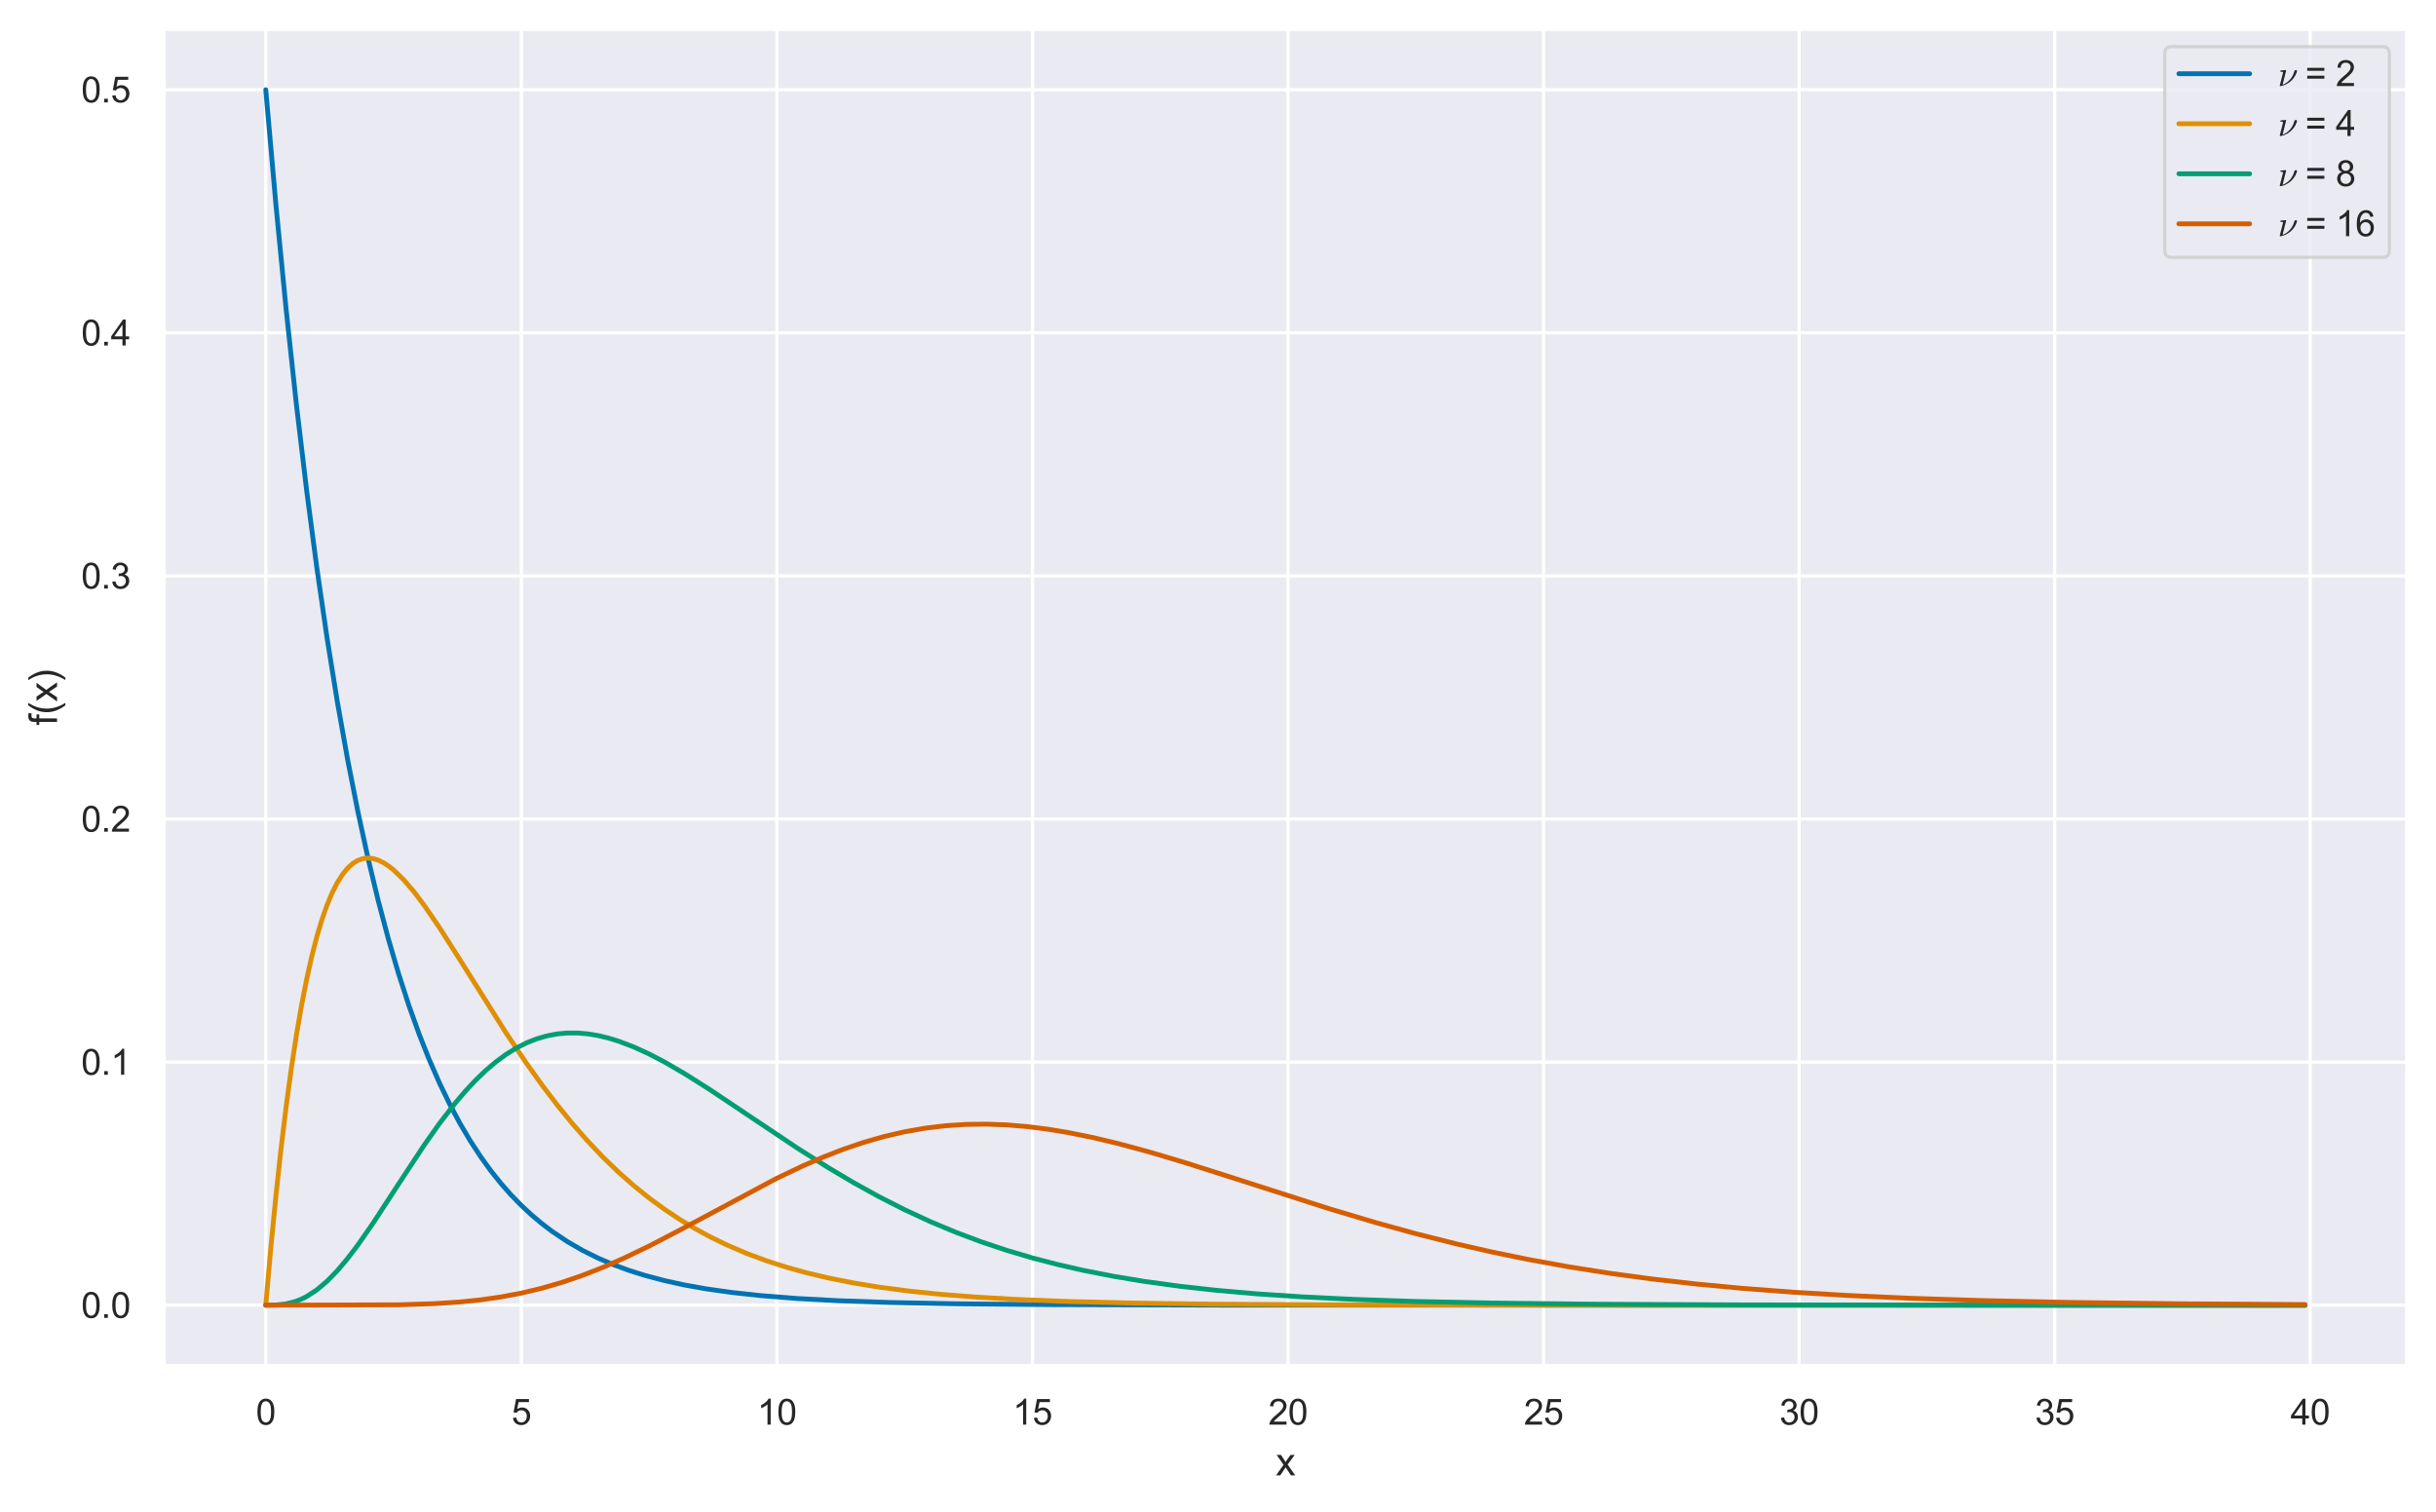 <?xml version="1.0" encoding="utf-8" standalone="no"?>
<!DOCTYPE svg PUBLIC "-//W3C//DTD SVG 1.1//EN"
  "http://www.w3.org/Graphics/SVG/1.1/DTD/svg11.dtd">
<svg xmlns:xlink="http://www.w3.org/1999/xlink" width="605.941pt" height="376.167pt" viewBox="0 0 605.941 376.167" xmlns="http://www.w3.org/2000/svg" version="1.1">
 <defs>
  <style type="text/css">*{stroke-linejoin: round; stroke-linecap: butt}</style>
 </defs>
 <g id="figure_1">
  <g id="patch_1">
   <path d="M 0 376.167 
L 605.941 376.167 
L 605.941 0 
L 0 0 
z
" style="fill: #ffffff"/>
  </g>
  <g id="axes_1">
   <g id="patch_2">
    <path d="M 40.741 339.84 
L 598.741 339.84 
L 598.741 7.2 
L 40.741 7.2 
z
" style="fill: #eaeaf2"/>
   </g>
   <g id="matplotlib.axis_1">
    <g id="xtick_1">
     <g id="line2d_1">
      <path d="M 66.105 339.84 
L 66.105 7.2 
" clip-path="url(#pc30b93fba3)" style="fill: none; stroke: #ffffff; stroke-width: 0.8; stroke-linecap: round"/>
     </g>
     <g id="text_1">
      <!-- 0 -->
      <g style="fill: #262626" transform="translate(63.658 354.439) scale(0.088 -0.088)">
       <defs>
        <path id="ArialMT-30" d="M 266 2259 
Q 266 3072 433 3567 
Q 600 4063 929 4331 
Q 1259 4600 1759 4600 
Q 2128 4600 2406 4451 
Q 2684 4303 2865 4023 
Q 3047 3744 3150 3342 
Q 3253 2941 3253 2259 
Q 3253 1453 3087 958 
Q 2922 463 2592 192 
Q 2263 -78 1759 -78 
Q 1097 -78 719 397 
Q 266 969 266 2259 
z
M 844 2259 
Q 844 1131 1108 757 
Q 1372 384 1759 384 
Q 2147 384 2411 759 
Q 2675 1134 2675 2259 
Q 2675 3391 2411 3762 
Q 2147 4134 1753 4134 
Q 1366 4134 1134 3806 
Q 844 3388 844 2259 
z
" transform="scale(0.016)"/>
       </defs>
       <use xlink:href="#ArialMT-30"/>
      </g>
     </g>
    </g>
    <g id="xtick_2">
     <g id="line2d_2">
      <path d="M 129.673 339.84 
L 129.673 7.2 
" clip-path="url(#pc30b93fba3)" style="fill: none; stroke: #ffffff; stroke-width: 0.8; stroke-linecap: round"/>
     </g>
     <g id="text_2">
      <!-- 5 -->
      <g style="fill: #262626" transform="translate(127.226 354.439) scale(0.088 -0.088)">
       <defs>
        <path id="ArialMT-35" d="M 266 1200 
L 856 1250 
Q 922 819 1161 601 
Q 1400 384 1738 384 
Q 2144 384 2425 690 
Q 2706 997 2706 1503 
Q 2706 1984 2436 2262 
Q 2166 2541 1728 2541 
Q 1456 2541 1237 2417 
Q 1019 2294 894 2097 
L 366 2166 
L 809 4519 
L 3088 4519 
L 3088 3981 
L 1259 3981 
L 1013 2750 
Q 1425 3038 1878 3038 
Q 2478 3038 2890 2622 
Q 3303 2206 3303 1553 
Q 3303 931 2941 478 
Q 2500 -78 1738 -78 
Q 1113 -78 717 272 
Q 322 622 266 1200 
z
" transform="scale(0.016)"/>
       </defs>
       <use xlink:href="#ArialMT-35"/>
      </g>
     </g>
    </g>
    <g id="xtick_3">
     <g id="line2d_3">
      <path d="M 193.241 339.84 
L 193.241 7.2 
" clip-path="url(#pc30b93fba3)" style="fill: none; stroke: #ffffff; stroke-width: 0.8; stroke-linecap: round"/>
     </g>
     <g id="text_3">
      <!-- 10 -->
      <g style="fill: #262626" transform="translate(188.347 354.439) scale(0.088 -0.088)">
       <defs>
        <path id="ArialMT-31" d="M 2384 0 
L 1822 0 
L 1822 3584 
Q 1619 3391 1289 3197 
Q 959 3003 697 2906 
L 697 3450 
Q 1169 3672 1522 3987 
Q 1875 4303 2022 4600 
L 2384 4600 
L 2384 0 
z
" transform="scale(0.016)"/>
       </defs>
       <use xlink:href="#ArialMT-31"/>
       <use xlink:href="#ArialMT-30" x="55.615"/>
      </g>
     </g>
    </g>
    <g id="xtick_4">
     <g id="line2d_4">
      <path d="M 256.809 339.84 
L 256.809 7.2 
" clip-path="url(#pc30b93fba3)" style="fill: none; stroke: #ffffff; stroke-width: 0.8; stroke-linecap: round"/>
     </g>
     <g id="text_4">
      <!-- 15 -->
      <g style="fill: #262626" transform="translate(251.915 354.439) scale(0.088 -0.088)">
       <use xlink:href="#ArialMT-31"/>
       <use xlink:href="#ArialMT-35" x="55.615"/>
      </g>
     </g>
    </g>
    <g id="xtick_5">
     <g id="line2d_5">
      <path d="M 320.377 339.84 
L 320.377 7.2 
" clip-path="url(#pc30b93fba3)" style="fill: none; stroke: #ffffff; stroke-width: 0.8; stroke-linecap: round"/>
     </g>
     <g id="text_5">
      <!-- 20 -->
      <g style="fill: #262626" transform="translate(315.483 354.439) scale(0.088 -0.088)">
       <defs>
        <path id="ArialMT-32" d="M 3222 541 
L 3222 0 
L 194 0 
Q 188 203 259 391 
Q 375 700 629 1000 
Q 884 1300 1366 1694 
Q 2113 2306 2375 2664 
Q 2638 3022 2638 3341 
Q 2638 3675 2398 3904 
Q 2159 4134 1775 4134 
Q 1369 4134 1125 3890 
Q 881 3647 878 3216 
L 300 3275 
Q 359 3922 746 4261 
Q 1134 4600 1788 4600 
Q 2447 4600 2831 4234 
Q 3216 3869 3216 3328 
Q 3216 3053 3103 2787 
Q 2991 2522 2730 2228 
Q 2469 1934 1863 1422 
Q 1356 997 1212 845 
Q 1069 694 975 541 
L 3222 541 
z
" transform="scale(0.016)"/>
       </defs>
       <use xlink:href="#ArialMT-32"/>
       <use xlink:href="#ArialMT-30" x="55.615"/>
      </g>
     </g>
    </g>
    <g id="xtick_6">
     <g id="line2d_6">
      <path d="M 383.945 339.84 
L 383.945 7.2 
" clip-path="url(#pc30b93fba3)" style="fill: none; stroke: #ffffff; stroke-width: 0.8; stroke-linecap: round"/>
     </g>
     <g id="text_6">
      <!-- 25 -->
      <g style="fill: #262626" transform="translate(379.051 354.439) scale(0.088 -0.088)">
       <use xlink:href="#ArialMT-32"/>
       <use xlink:href="#ArialMT-35" x="55.615"/>
      </g>
     </g>
    </g>
    <g id="xtick_7">
     <g id="line2d_7">
      <path d="M 447.513 339.84 
L 447.513 7.2 
" clip-path="url(#pc30b93fba3)" style="fill: none; stroke: #ffffff; stroke-width: 0.8; stroke-linecap: round"/>
     </g>
     <g id="text_7">
      <!-- 30 -->
      <g style="fill: #262626" transform="translate(442.619 354.439) scale(0.088 -0.088)">
       <defs>
        <path id="ArialMT-33" d="M 269 1209 
L 831 1284 
Q 928 806 1161 595 
Q 1394 384 1728 384 
Q 2125 384 2398 659 
Q 2672 934 2672 1341 
Q 2672 1728 2419 1979 
Q 2166 2231 1775 2231 
Q 1616 2231 1378 2169 
L 1441 2663 
Q 1497 2656 1531 2656 
Q 1891 2656 2178 2843 
Q 2466 3031 2466 3422 
Q 2466 3731 2256 3934 
Q 2047 4138 1716 4138 
Q 1388 4138 1169 3931 
Q 950 3725 888 3313 
L 325 3413 
Q 428 3978 793 4289 
Q 1159 4600 1703 4600 
Q 2078 4600 2393 4439 
Q 2709 4278 2876 4000 
Q 3044 3722 3044 3409 
Q 3044 3113 2884 2869 
Q 2725 2625 2413 2481 
Q 2819 2388 3044 2092 
Q 3269 1797 3269 1353 
Q 3269 753 2831 336 
Q 2394 -81 1725 -81 
Q 1122 -81 723 278 
Q 325 638 269 1209 
z
" transform="scale(0.016)"/>
       </defs>
       <use xlink:href="#ArialMT-33"/>
       <use xlink:href="#ArialMT-30" x="55.615"/>
      </g>
     </g>
    </g>
    <g id="xtick_8">
     <g id="line2d_8">
      <path d="M 511.081 339.84 
L 511.081 7.2 
" clip-path="url(#pc30b93fba3)" style="fill: none; stroke: #ffffff; stroke-width: 0.8; stroke-linecap: round"/>
     </g>
     <g id="text_8">
      <!-- 35 -->
      <g style="fill: #262626" transform="translate(506.187 354.439) scale(0.088 -0.088)">
       <use xlink:href="#ArialMT-33"/>
       <use xlink:href="#ArialMT-35" x="55.615"/>
      </g>
     </g>
    </g>
    <g id="xtick_9">
     <g id="line2d_9">
      <path d="M 574.649 339.84 
L 574.649 7.2 
" clip-path="url(#pc30b93fba3)" style="fill: none; stroke: #ffffff; stroke-width: 0.8; stroke-linecap: round"/>
     </g>
     <g id="text_9">
      <!-- 40 -->
      <g style="fill: #262626" transform="translate(569.755 354.439) scale(0.088 -0.088)">
       <defs>
        <path id="ArialMT-34" d="M 2069 0 
L 2069 1097 
L 81 1097 
L 81 1613 
L 2172 4581 
L 2631 4581 
L 2631 1613 
L 3250 1613 
L 3250 1097 
L 2631 1097 
L 2631 0 
L 2069 0 
z
M 2069 1613 
L 2069 3678 
L 634 1613 
L 2069 1613 
z
" transform="scale(0.016)"/>
       </defs>
       <use xlink:href="#ArialMT-34"/>
       <use xlink:href="#ArialMT-30" x="55.615"/>
      </g>
     </g>
    </g>
    <g id="text_10">
     <!-- x -->
     <g style="fill: #262626" transform="translate(317.341 367.059) scale(0.096 -0.096)">
      <defs>
       <path id="ArialMT-78" d="M 47 0 
L 1259 1725 
L 138 3319 
L 841 3319 
L 1350 2541 
Q 1494 2319 1581 2169 
Q 1719 2375 1834 2534 
L 2394 3319 
L 3066 3319 
L 1919 1756 
L 3153 0 
L 2463 0 
L 1781 1031 
L 1600 1309 
L 728 0 
L 47 0 
z
" transform="scale(0.016)"/>
      </defs>
      <use xlink:href="#ArialMT-78"/>
     </g>
    </g>
   </g>
   <g id="matplotlib.axis_2">
    <g id="ytick_1">
     <g id="line2d_10">
      <path d="M 40.741 324.72 
L 598.741 324.72 
" clip-path="url(#pc30b93fba3)" style="fill: none; stroke: #ffffff; stroke-width: 0.8; stroke-linecap: round"/>
     </g>
     <g id="text_11">
      <!-- 0.0 -->
      <g style="fill: #262626" transform="translate(20.209 327.869) scale(0.088 -0.088)">
       <defs>
        <path id="ArialMT-2e" d="M 581 0 
L 581 641 
L 1222 641 
L 1222 0 
L 581 0 
z
" transform="scale(0.016)"/>
       </defs>
       <use xlink:href="#ArialMT-30"/>
       <use xlink:href="#ArialMT-2e" x="55.615"/>
       <use xlink:href="#ArialMT-30" x="83.398"/>
      </g>
     </g>
    </g>
    <g id="ytick_2">
     <g id="line2d_11">
      <path d="M 40.741 264.24 
L 598.741 264.24 
" clip-path="url(#pc30b93fba3)" style="fill: none; stroke: #ffffff; stroke-width: 0.8; stroke-linecap: round"/>
     </g>
     <g id="text_12">
      <!-- 0.1 -->
      <g style="fill: #262626" transform="translate(20.209 267.389) scale(0.088 -0.088)">
       <use xlink:href="#ArialMT-30"/>
       <use xlink:href="#ArialMT-2e" x="55.615"/>
       <use xlink:href="#ArialMT-31" x="83.398"/>
      </g>
     </g>
    </g>
    <g id="ytick_3">
     <g id="line2d_12">
      <path d="M 40.741 203.76 
L 598.741 203.76 
" clip-path="url(#pc30b93fba3)" style="fill: none; stroke: #ffffff; stroke-width: 0.8; stroke-linecap: round"/>
     </g>
     <g id="text_13">
      <!-- 0.2 -->
      <g style="fill: #262626" transform="translate(20.209 206.909) scale(0.088 -0.088)">
       <use xlink:href="#ArialMT-30"/>
       <use xlink:href="#ArialMT-2e" x="55.615"/>
       <use xlink:href="#ArialMT-32" x="83.398"/>
      </g>
     </g>
    </g>
    <g id="ytick_4">
     <g id="line2d_13">
      <path d="M 40.741 143.28 
L 598.741 143.28 
" clip-path="url(#pc30b93fba3)" style="fill: none; stroke: #ffffff; stroke-width: 0.8; stroke-linecap: round"/>
     </g>
     <g id="text_14">
      <!-- 0.3 -->
      <g style="fill: #262626" transform="translate(20.209 146.429) scale(0.088 -0.088)">
       <use xlink:href="#ArialMT-30"/>
       <use xlink:href="#ArialMT-2e" x="55.615"/>
       <use xlink:href="#ArialMT-33" x="83.398"/>
      </g>
     </g>
    </g>
    <g id="ytick_5">
     <g id="line2d_14">
      <path d="M 40.741 82.8 
L 598.741 82.8 
" clip-path="url(#pc30b93fba3)" style="fill: none; stroke: #ffffff; stroke-width: 0.8; stroke-linecap: round"/>
     </g>
     <g id="text_15">
      <!-- 0.4 -->
      <g style="fill: #262626" transform="translate(20.209 85.949) scale(0.088 -0.088)">
       <use xlink:href="#ArialMT-30"/>
       <use xlink:href="#ArialMT-2e" x="55.615"/>
       <use xlink:href="#ArialMT-34" x="83.398"/>
      </g>
     </g>
    </g>
    <g id="ytick_6">
     <g id="line2d_15">
      <path d="M 40.741 22.32 
L 598.741 22.32 
" clip-path="url(#pc30b93fba3)" style="fill: none; stroke: #ffffff; stroke-width: 0.8; stroke-linecap: round"/>
     </g>
     <g id="text_16">
      <!-- 0.5 -->
      <g style="fill: #262626" transform="translate(20.209 25.469) scale(0.088 -0.088)">
       <use xlink:href="#ArialMT-30"/>
       <use xlink:href="#ArialMT-2e" x="55.615"/>
       <use xlink:href="#ArialMT-35" x="83.398"/>
      </g>
     </g>
    </g>
    <g id="text_17">
     <!-- f(x) -->
     <g style="fill: #262626" transform="translate(14.188 180.45) rotate(-90) scale(0.096 -0.096)">
      <defs>
       <path id="ArialMT-66" d="M 556 0 
L 556 2881 
L 59 2881 
L 59 3319 
L 556 3319 
L 556 3672 
Q 556 4006 616 4169 
Q 697 4388 901 4523 
Q 1106 4659 1475 4659 
Q 1713 4659 2000 4603 
L 1916 4113 
Q 1741 4144 1584 4144 
Q 1328 4144 1222 4034 
Q 1116 3925 1116 3625 
L 1116 3319 
L 1763 3319 
L 1763 2881 
L 1116 2881 
L 1116 0 
L 556 0 
z
" transform="scale(0.016)"/>
       <path id="ArialMT-28" d="M 1497 -1347 
Q 1031 -759 709 28 
Q 388 816 388 1659 
Q 388 2403 628 3084 
Q 909 3875 1497 4659 
L 1900 4659 
Q 1522 4009 1400 3731 
Q 1209 3300 1100 2831 
Q 966 2247 966 1656 
Q 966 153 1900 -1347 
L 1497 -1347 
z
" transform="scale(0.016)"/>
       <path id="ArialMT-29" d="M 791 -1347 
L 388 -1347 
Q 1322 153 1322 1656 
Q 1322 2244 1188 2822 
Q 1081 3291 891 3722 
Q 769 4003 388 4659 
L 791 4659 
Q 1378 3875 1659 3084 
Q 1900 2403 1900 1659 
Q 1900 816 1576 28 
Q 1253 -759 791 -1347 
z
" transform="scale(0.016)"/>
      </defs>
      <use xlink:href="#ArialMT-66"/>
      <use xlink:href="#ArialMT-28" x="27.783"/>
      <use xlink:href="#ArialMT-78" x="61.084"/>
      <use xlink:href="#ArialMT-29" x="111.084"/>
     </g>
    </g>
   </g>
   <g id="line2d_16">
    <path d="M 66.105 22.32 
L 68.647 51.097 
L 71.19 77.136 
L 73.733 100.697 
L 76.276 122.015 
L 78.818 141.305 
L 81.361 158.759 
L 83.904 174.553 
L 86.446 188.843 
L 88.989 201.773 
L 91.532 213.473 
L 94.075 224.06 
L 96.617 233.639 
L 99.16 242.306 
L 101.703 250.149 
L 104.245 257.245 
L 106.788 263.666 
L 109.331 269.477 
L 111.874 274.734 
L 114.416 279.49 
L 116.959 283.795 
L 119.502 287.689 
L 122.044 291.213 
L 124.587 294.402 
L 127.13 297.287 
L 129.673 299.897 
L 132.215 302.26 
L 134.758 304.397 
L 137.301 306.331 
L 141.115 308.892 
L 144.929 311.097 
L 148.743 312.995 
L 152.557 314.628 
L 156.371 316.034 
L 160.185 317.244 
L 165.271 318.599 
L 170.356 319.708 
L 175.442 320.617 
L 181.798 321.524 
L 189.427 322.353 
L 198.326 323.052 
L 208.497 323.602 
L 221.211 324.042 
L 237.738 324.366 
L 261.894 324.583 
L 303.849 324.694 
L 439.885 324.72 
L 573.377 324.72 
L 573.377 324.72 
" clip-path="url(#pc30b93fba3)" style="fill: none; stroke: #0173b2; stroke-width: 1.2; stroke-linecap: round"/>
   </g>
   <g id="line2d_17">
    <path d="M 66.105 324.72 
L 67.376 310.337 
L 68.647 297.358 
L 69.919 285.678 
L 71.19 275.203 
L 72.461 265.843 
L 73.733 257.513 
L 75.004 250.136 
L 76.276 243.638 
L 77.547 237.952 
L 78.818 233.013 
L 80.09 228.762 
L 81.361 225.144 
L 82.632 222.107 
L 83.904 219.603 
L 85.175 217.587 
L 86.446 216.018 
L 87.718 214.857 
L 88.989 214.068 
L 90.26 213.617 
L 91.532 213.473 
L 92.803 213.608 
L 94.075 213.994 
L 95.346 214.606 
L 96.617 215.423 
L 97.889 216.421 
L 100.431 218.888 
L 102.974 221.866 
L 105.517 225.235 
L 109.331 230.806 
L 114.416 238.784 
L 125.859 256.947 
L 130.944 264.51 
L 134.758 269.848 
L 138.572 274.867 
L 142.386 279.553 
L 146.2 283.901 
L 150.014 287.914 
L 153.828 291.6 
L 157.643 294.974 
L 161.457 298.051 
L 165.271 300.847 
L 169.085 303.382 
L 172.899 305.674 
L 176.713 307.742 
L 180.527 309.603 
L 185.612 311.793 
L 190.698 313.686 
L 195.783 315.317 
L 200.869 316.72 
L 205.954 317.923 
L 212.311 319.186 
L 218.668 320.223 
L 226.296 321.222 
L 233.924 322.005 
L 242.824 322.705 
L 252.995 323.292 
L 265.708 323.795 
L 280.965 324.173 
L 301.306 324.451 
L 331.819 324.629 
L 391.573 324.709 
L 573.377 324.72 
L 573.377 324.72 
" clip-path="url(#pc30b93fba3)" style="fill: none; stroke: #de8f05; stroke-width: 1.2; stroke-linecap: round"/>
   </g>
   <g id="line2d_18">
    <path d="M 66.105 324.72 
L 68.647 324.674 
L 71.19 324.39 
L 73.733 323.712 
L 75.004 323.197 
L 76.276 322.558 
L 78.818 320.899 
L 81.361 318.745 
L 83.904 316.135 
L 86.446 313.125 
L 88.989 309.782 
L 92.803 304.303 
L 99.16 294.543 
L 105.517 284.885 
L 109.331 279.485 
L 113.145 274.543 
L 115.688 271.551 
L 118.23 268.823 
L 120.773 266.374 
L 123.316 264.212 
L 125.859 262.34 
L 128.401 260.76 
L 130.944 259.467 
L 133.487 258.454 
L 136.029 257.713 
L 138.572 257.232 
L 141.115 256.998 
L 143.658 256.998 
L 146.2 257.215 
L 148.743 257.635 
L 151.286 258.242 
L 153.828 259.019 
L 157.643 260.469 
L 161.457 262.214 
L 165.271 264.203 
L 170.356 267.153 
L 176.713 271.175 
L 185.612 277.127 
L 198.326 285.626 
L 205.954 290.451 
L 212.311 294.224 
L 218.668 297.735 
L 225.025 300.966 
L 231.381 303.911 
L 237.738 306.571 
L 244.095 308.956 
L 250.452 311.08 
L 256.809 312.96 
L 263.165 314.615 
L 269.522 316.063 
L 277.15 317.558 
L 284.779 318.818 
L 293.678 320.032 
L 302.578 321.014 
L 312.749 321.901 
L 324.191 322.661 
L 336.904 323.277 
L 352.161 323.787 
L 371.231 324.185 
L 396.658 324.47 
L 434.799 324.643 
L 511.081 324.713 
L 573.377 324.719 
L 573.377 324.719 
" clip-path="url(#pc30b93fba3)" style="fill: none; stroke: #029e73; stroke-width: 1.2; stroke-linecap: round"/>
   </g>
   <g id="line2d_19">
    <path d="M 66.105 324.72 
L 99.16 324.617 
L 108.06 324.336 
L 114.416 323.918 
L 119.502 323.397 
L 124.587 322.672 
L 129.673 321.714 
L 134.758 320.502 
L 139.844 319.025 
L 144.929 317.283 
L 150.014 315.289 
L 155.1 313.063 
L 161.457 310.005 
L 169.085 306.037 
L 193.241 293.136 
L 199.597 290.109 
L 204.683 287.905 
L 209.768 285.929 
L 214.854 284.205 
L 219.939 282.748 
L 225.025 281.571 
L 230.11 280.678 
L 235.196 280.068 
L 240.281 279.735 
L 245.366 279.67 
L 250.452 279.858 
L 255.537 280.282 
L 260.623 280.925 
L 265.708 281.764 
L 272.065 283.056 
L 278.422 284.578 
L 286.05 286.647 
L 294.949 289.304 
L 307.663 293.357 
L 330.548 300.692 
L 341.99 304.111 
L 352.161 306.921 
L 362.332 309.483 
L 371.231 311.511 
L 380.131 313.336 
L 390.301 315.182 
L 400.472 316.783 
L 410.643 318.158 
L 422.085 319.461 
L 433.528 320.535 
L 446.241 321.499 
L 460.226 322.327 
L 475.483 323.007 
L 493.282 323.574 
L 514.895 324.028 
L 541.593 324.357 
L 573.377 324.556 
L 573.377 324.556 
" clip-path="url(#pc30b93fba3)" style="fill: none; stroke: #d55e00; stroke-width: 1.2; stroke-linecap: round"/>
   </g>
   <g id="patch_3">
    <path d="M 40.741 339.84 
L 40.741 7.2 
" style="fill: none; stroke: #ffffff; stroke-linejoin: miter; stroke-linecap: square"/>
   </g>
   <g id="patch_4">
    <path d="M 598.741 339.84 
L 598.741 7.2 
" style="fill: none; stroke: #ffffff; stroke-linejoin: miter; stroke-linecap: square"/>
   </g>
   <g id="patch_5">
    <path d="M 40.741 339.84 
L 598.741 339.84 
" style="fill: none; stroke: #ffffff; stroke-linejoin: miter; stroke-linecap: square"/>
   </g>
   <g id="patch_6">
    <path d="M 40.741 7.2 
L 598.741 7.2 
" style="fill: none; stroke: #ffffff; stroke-linejoin: miter; stroke-linecap: square"/>
   </g>
   <g id="legend_1">
    <g id="patch_7">
     <path d="M 540.221 64.031 
L 592.581 64.031 
Q 594.341 64.031 594.341 62.272 
L 594.341 13.36 
Q 594.341 11.6 592.581 11.6 
L 540.221 11.6 
Q 538.461 11.6 538.461 13.36 
L 538.461 62.272 
Q 538.461 64.031 540.221 64.031 
z
" style="fill: #eaeaf2; opacity: 0.8; stroke: #cccccc; stroke-width: 0.8; stroke-linejoin: miter"/>
    </g>
    <g id="line2d_20">
     <path d="M 541.981 18.339 
L 550.781 18.339 
L 559.581 18.339 
" style="fill: none; stroke: #0173b2; stroke-width: 1.2; stroke-linecap: round"/>
    </g>
    <g id="text_18">
     <!-- $\nu$ = 2 -->
     <g style="fill: #262626" transform="translate(566.621 21.419) scale(0.088 -0.088)">
      <defs>
       <path id="Cmmi10-ba" d="M 403 0 
Q 325 0 325 84 
L 872 2259 
Q 897 2369 903 2431 
Q 903 2534 488 2534 
Q 422 2534 422 2619 
Q 425 2634 436 2675 
Q 447 2716 464 2737 
Q 481 2759 513 2759 
L 1375 2828 
Q 1453 2828 1453 2747 
L 825 238 
Q 1331 406 1757 765 
Q 2184 1125 2479 1612 
Q 2775 2100 2906 2625 
Q 2931 2716 3006 2772 
Q 3081 2828 3175 2828 
Q 3259 2828 3312 2778 
Q 3366 2728 3366 2644 
Q 3366 2541 3281 2330 
Q 3197 2119 3116 1953 
Q 2863 1450 2444 1031 
Q 2181 769 1879 566 
Q 1578 363 1250 220 
Q 922 78 556 0 
L 403 0 
z
" transform="scale(0.016)"/>
       <path id="ArialMT-20" transform="scale(0.016)"/>
       <path id="ArialMT-3d" d="M 3381 2694 
L 356 2694 
L 356 3219 
L 3381 3219 
L 3381 2694 
z
M 3381 1303 
L 356 1303 
L 356 1828 
L 3381 1828 
L 3381 1303 
z
" transform="scale(0.016)"/>
      </defs>
      <use xlink:href="#Cmmi10-ba" transform="translate(0 0.125)"/>
      <use xlink:href="#ArialMT-20" transform="translate(49.414 0.125)"/>
      <use xlink:href="#ArialMT-3d" transform="translate(77.197 0.125)"/>
      <use xlink:href="#ArialMT-20" transform="translate(135.596 0.125)"/>
      <use xlink:href="#ArialMT-32" transform="translate(163.379 0.125)"/>
     </g>
    </g>
    <g id="line2d_21">
     <path d="M 541.981 30.787 
L 550.781 30.787 
L 559.581 30.787 
" style="fill: none; stroke: #de8f05; stroke-width: 1.2; stroke-linecap: round"/>
    </g>
    <g id="text_19">
     <!-- $\nu$ = 4 -->
     <g style="fill: #262626" transform="translate(566.621 33.867) scale(0.088 -0.088)">
      <use xlink:href="#Cmmi10-ba" transform="translate(0 0.422)"/>
      <use xlink:href="#ArialMT-20" transform="translate(49.414 0.422)"/>
      <use xlink:href="#ArialMT-3d" transform="translate(77.197 0.422)"/>
      <use xlink:href="#ArialMT-20" transform="translate(135.596 0.422)"/>
      <use xlink:href="#ArialMT-34" transform="translate(163.379 0.422)"/>
     </g>
    </g>
    <g id="line2d_22">
     <path d="M 541.981 43.235 
L 550.781 43.235 
L 559.581 43.235 
" style="fill: none; stroke: #029e73; stroke-width: 1.2; stroke-linecap: round"/>
    </g>
    <g id="text_20">
     <!-- $\nu$ = 8 -->
     <g style="fill: #262626" transform="translate(566.621 46.315) scale(0.088 -0.088)">
      <defs>
       <path id="ArialMT-38" d="M 1131 2484 
Q 781 2613 612 2850 
Q 444 3088 444 3419 
Q 444 3919 803 4259 
Q 1163 4600 1759 4600 
Q 2359 4600 2725 4251 
Q 3091 3903 3091 3403 
Q 3091 3084 2923 2848 
Q 2756 2613 2416 2484 
Q 2838 2347 3058 2040 
Q 3278 1734 3278 1309 
Q 3278 722 2862 322 
Q 2447 -78 1769 -78 
Q 1091 -78 675 323 
Q 259 725 259 1325 
Q 259 1772 486 2073 
Q 713 2375 1131 2484 
z
M 1019 3438 
Q 1019 3113 1228 2906 
Q 1438 2700 1772 2700 
Q 2097 2700 2305 2904 
Q 2513 3109 2513 3406 
Q 2513 3716 2298 3927 
Q 2084 4138 1766 4138 
Q 1444 4138 1231 3931 
Q 1019 3725 1019 3438 
z
M 838 1322 
Q 838 1081 952 856 
Q 1066 631 1291 507 
Q 1516 384 1775 384 
Q 2178 384 2440 643 
Q 2703 903 2703 1303 
Q 2703 1709 2433 1975 
Q 2163 2241 1756 2241 
Q 1359 2241 1098 1978 
Q 838 1716 838 1322 
z
" transform="scale(0.016)"/>
      </defs>
      <use xlink:href="#Cmmi10-ba" transform="translate(0 0.125)"/>
      <use xlink:href="#ArialMT-20" transform="translate(49.414 0.125)"/>
      <use xlink:href="#ArialMT-3d" transform="translate(77.197 0.125)"/>
      <use xlink:href="#ArialMT-20" transform="translate(135.596 0.125)"/>
      <use xlink:href="#ArialMT-38" transform="translate(163.379 0.125)"/>
     </g>
    </g>
    <g id="line2d_23">
     <path d="M 541.981 55.682 
L 550.781 55.682 
L 559.581 55.682 
" style="fill: none; stroke: #d55e00; stroke-width: 1.2; stroke-linecap: round"/>
    </g>
    <g id="text_21">
     <!-- $\nu$ = 16 -->
     <g style="fill: #262626" transform="translate(566.621 58.763) scale(0.088 -0.088)">
      <defs>
       <path id="ArialMT-36" d="M 3184 3459 
L 2625 3416 
Q 2550 3747 2413 3897 
Q 2184 4138 1850 4138 
Q 1581 4138 1378 3988 
Q 1113 3794 959 3422 
Q 806 3050 800 2363 
Q 1003 2672 1297 2822 
Q 1591 2972 1913 2972 
Q 2475 2972 2870 2558 
Q 3266 2144 3266 1488 
Q 3266 1056 3080 686 
Q 2894 316 2569 119 
Q 2244 -78 1831 -78 
Q 1128 -78 684 439 
Q 241 956 241 2144 
Q 241 3472 731 4075 
Q 1159 4600 1884 4600 
Q 2425 4600 2770 4297 
Q 3116 3994 3184 3459 
z
M 888 1484 
Q 888 1194 1011 928 
Q 1134 663 1356 523 
Q 1578 384 1822 384 
Q 2178 384 2434 671 
Q 2691 959 2691 1453 
Q 2691 1928 2437 2201 
Q 2184 2475 1800 2475 
Q 1419 2475 1153 2201 
Q 888 1928 888 1484 
z
" transform="scale(0.016)"/>
      </defs>
      <use xlink:href="#Cmmi10-ba" transform="translate(0 0.125)"/>
      <use xlink:href="#ArialMT-20" transform="translate(49.414 0.125)"/>
      <use xlink:href="#ArialMT-3d" transform="translate(77.197 0.125)"/>
      <use xlink:href="#ArialMT-20" transform="translate(135.596 0.125)"/>
      <use xlink:href="#ArialMT-31" transform="translate(163.379 0.125)"/>
      <use xlink:href="#ArialMT-36" transform="translate(218.994 0.125)"/>
     </g>
    </g>
   </g>
  </g>
 </g>
 <defs>
  <clipPath id="pc30b93fba3">
   <rect x="40.741" y="7.2" width="558" height="332.64"/>
  </clipPath>
 </defs>
</svg>